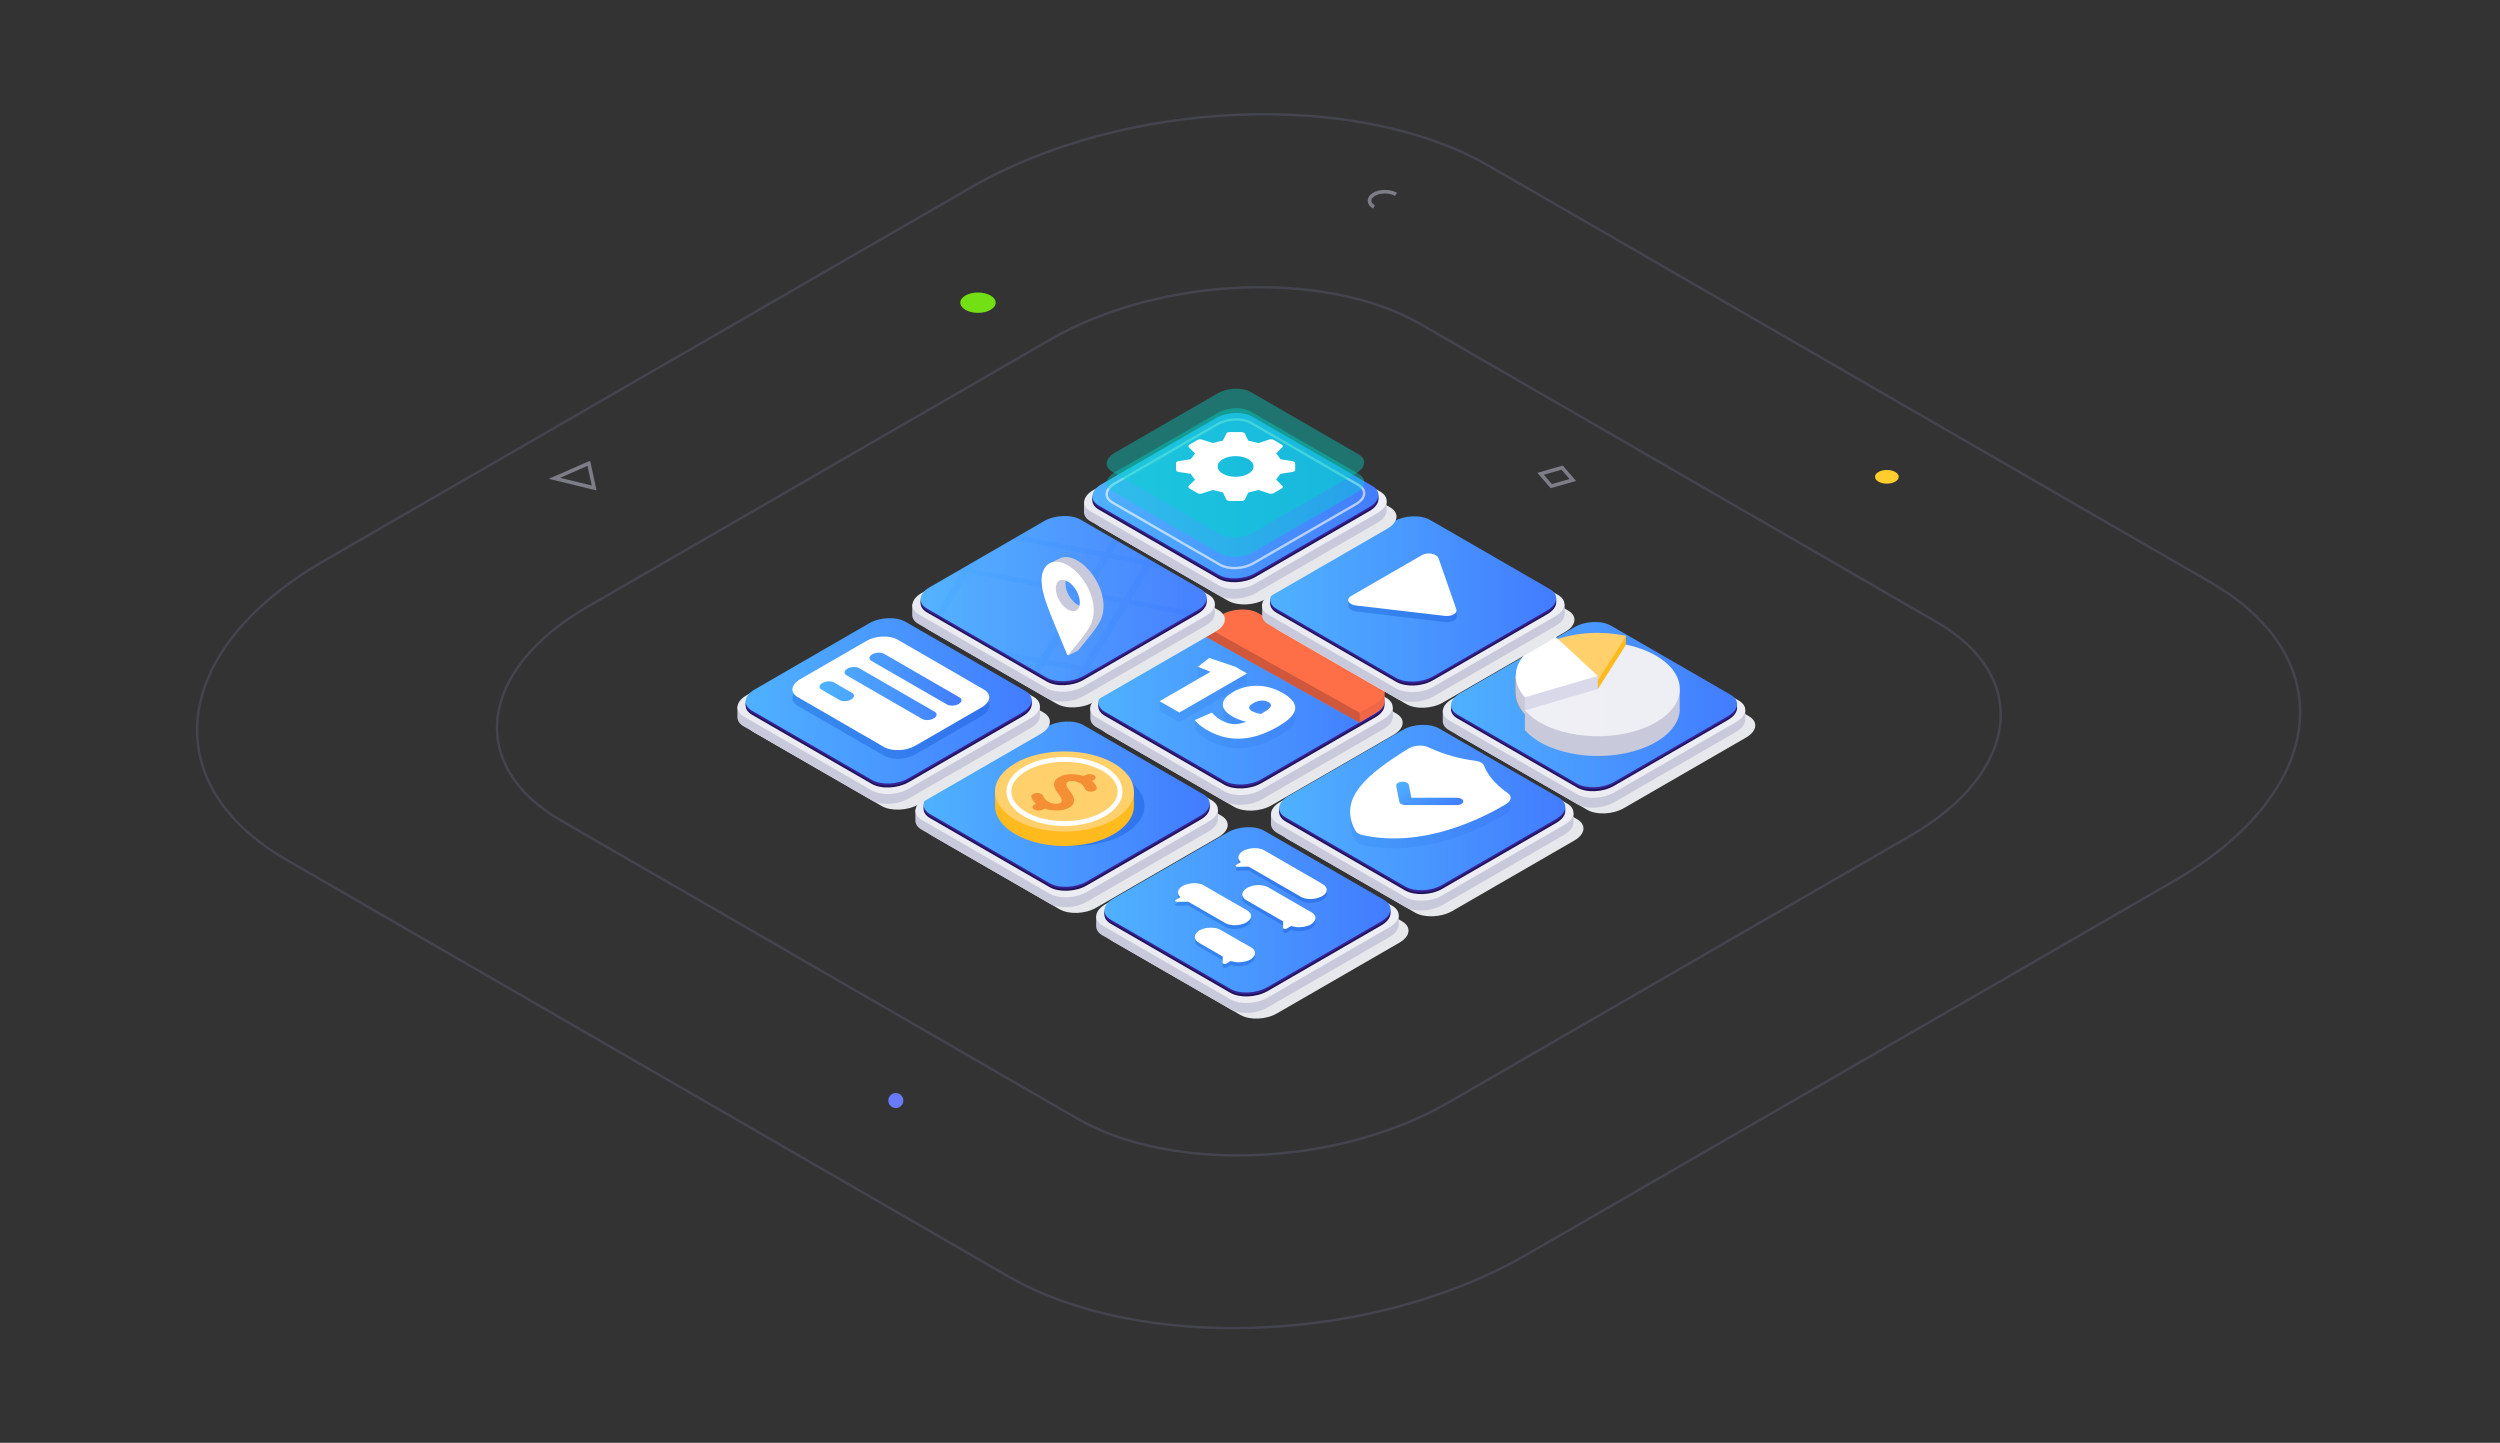 <svg width="1031" height="595" viewBox="0 0 1031 595" fill="none" xmlns="http://www.w3.org/2000/svg">
<rect x="0" y="0" width="1031" height="595" fill="#333333" stroke="none"/>
<path opacity="0.2" d="M444.149 461.225L231.404 338.397C192.228 315.814 197.185 276.294 242.351 250.2L433.133 140.04C478.368 113.946 546.736 111.124 585.911 133.706L798.657 256.534C837.832 279.117 832.875 318.637 787.71 344.731L596.927 454.891C551.693 480.985 483.256 483.876 444.149 461.225Z" stroke="#8888BA" stroke-miterlimit="10"/>
<path opacity="0.2" d="M415.785 526.369L118.258 354.662C63.498 323.058 70.343 267.852 133.572 231.319L400.412 77.299C463.642 40.824 559.298 36.822 614.059 68.427L911.586 240.133C966.346 271.738 959.501 326.944 896.271 363.477L629.431 517.497C566.201 554.03 470.545 557.974 415.785 526.369Z" stroke="#8888BA" stroke-miterlimit="10"/>
<path opacity="0.5" d="M242.833 191.058L228.65 197.255L245.037 201.248L242.833 191.058Z" stroke="#C9C9DC" stroke-width="1.5" stroke-miterlimit="10"/>
<path opacity="0.5" d="M639.752 200.491L635.346 195.396L644.227 192.848L648.634 197.943L639.752 200.491Z" stroke="#C9C9DC" stroke-width="1.5" stroke-miterlimit="10"/>
<path opacity="0.5" d="M566.634 85.374C564.156 83.928 564.156 81.587 566.634 80.141C569.113 78.695 573.175 78.695 575.722 80.141" stroke="#C9C9DC" stroke-width="1.5" stroke-miterlimit="10"/>
<path d="M778.14 199.458C780.84 199.458 783.029 198.194 783.029 196.635C783.029 195.076 780.84 193.812 778.14 193.812C775.441 193.812 773.252 195.076 773.252 196.635C773.252 198.194 775.441 199.458 778.14 199.458Z" fill="#FFCD2D"/>
<path d="M403.322 129.024C407.352 129.024 410.62 127.144 410.62 124.825C410.62 122.505 407.352 120.625 403.322 120.625C399.291 120.625 396.023 122.505 396.023 124.825C396.023 127.144 399.291 129.024 403.322 129.024Z" fill="#73DF15"/>
<path d="M369.448 456.956C371.159 456.956 372.546 455.569 372.546 453.858C372.546 452.147 371.159 450.76 369.448 450.76C367.737 450.76 366.35 452.147 366.35 453.858C366.35 455.569 367.737 456.956 369.448 456.956Z" fill="#6A7AFF"/>
<path d="M511.485 418.538L458.746 388.106C454.89 385.834 455.372 381.979 459.848 379.362L510.383 350.17C514.859 347.554 521.675 347.278 525.53 349.55L578.269 379.982C582.125 382.254 581.643 386.11 577.168 388.726L526.632 417.918C522.157 420.534 515.409 420.81 511.485 418.538Z" fill="#E7E8EB"/>
<path d="M575.309 377.434V378.398C574.965 378.123 574.621 377.847 574.139 377.572L521.4 347.141C517.544 344.868 510.728 345.213 506.253 347.76L455.786 377.021C454.96 377.503 454.203 378.054 453.652 378.605V377.641H452.068V382.116C452.137 383.493 452.963 384.801 454.685 385.765L507.423 416.197C511.279 418.469 518.095 418.125 522.57 415.577L573.106 386.385C575.447 385.008 576.686 383.355 576.824 381.703C576.824 381.565 576.824 381.359 576.824 381.221V377.503H575.309V377.434Z" fill="#C9C9DC"/>
<path d="M507.424 412.135L454.685 381.703C450.83 379.431 451.312 375.576 455.787 372.959L506.323 343.767C510.798 341.151 517.614 340.875 521.469 343.147L574.208 373.579C578.064 375.851 577.582 379.707 573.107 382.323L522.571 411.515C518.027 414.063 511.28 414.338 507.424 412.135Z" fill="url(#paint0_linear_2115_17917)"/>
<path d="M507.424 409.45L458.058 380.946C454.203 378.674 454.685 374.818 459.16 372.202L506.322 344.937C510.797 342.321 517.613 342.046 521.469 344.318L570.834 372.821C574.69 375.094 574.208 378.949 569.733 381.565L522.571 408.83C518.026 411.377 511.279 411.653 507.424 409.45Z" fill="#211258"/>
<path d="M507.424 408.623L458.058 380.12C454.203 377.848 454.685 373.992 459.16 371.376L506.322 344.111C510.797 341.495 517.613 341.219 521.469 343.492L570.834 371.995C574.69 374.267 574.208 378.123 569.733 380.739L522.571 408.004C518.026 410.551 511.279 410.827 507.424 408.623Z" fill="#362295"/>
<path d="M507.424 407.797L458.058 379.293C454.203 377.021 454.685 373.166 459.16 370.55L506.322 343.285C510.797 340.669 517.613 340.393 521.469 342.665L570.834 371.169C574.69 373.441 574.208 377.297 569.733 379.913L522.571 407.178C518.026 409.725 511.279 410.069 507.424 407.797Z" fill="url(#paint1_linear_2115_17917)"/>
<path opacity="0.3" d="M540.333 372.34C538.818 372.34 537.303 371.996 536.271 371.307C535.995 371.101 515.34 359.258 515.065 359.052C514.996 358.983 514.858 358.983 514.721 358.983C513.344 358.983 511.967 359.052 510.59 359.052C510.314 359.052 510.039 358.983 509.832 358.914C509.488 358.708 509.488 358.432 509.832 358.226C510.452 357.881 511.003 357.537 511.622 357.193C511.76 357.124 511.76 357.055 511.622 356.986C510.383 355.747 510.452 354.577 511.554 353.337C511.76 353.131 512.035 352.924 512.311 352.718L513.137 352.236C513.412 352.098 513.757 351.96 514.101 351.891C515.96 351.272 517.957 351.134 519.953 351.685C520.504 351.823 521.055 352.029 521.468 352.305C522.638 352.993 544.12 365.386 545.29 366.075C546.942 367.038 547.424 368.14 546.942 369.448C546.254 371.101 543.5 372.34 540.333 372.34ZM517.475 366.763C519.678 366.488 521.674 366.763 523.258 367.727C524.428 368.415 539.644 377.228 540.815 377.848C541.297 378.123 541.641 378.399 541.916 378.743C542.811 379.913 542.605 381.015 541.572 382.117C541.365 382.323 541.159 382.53 540.952 382.667L540.126 383.149C539.782 383.287 539.369 383.425 539.025 383.562C536.89 384.182 534.825 384.251 532.759 383.562C532.622 383.494 532.553 383.494 532.415 383.562C531.795 383.907 531.245 384.251 530.625 384.595C530.281 384.802 529.73 384.802 529.386 384.595C529.179 384.457 529.11 384.32 529.11 384.182C529.179 383.356 529.179 382.598 529.179 381.772C529.179 381.703 529.11 381.635 529.041 381.566C528.766 381.359 514.376 373.097 514.101 372.96C512.999 372.34 512.38 371.514 512.311 370.619C512.311 368.76 514.445 367.176 517.475 366.763ZM509.144 383.149C507.629 383.149 506.114 382.805 505.082 382.117C504.806 381.91 490.417 373.648 490.141 373.51C490.072 373.441 489.935 373.441 489.797 373.441C488.42 373.441 487.043 373.51 485.666 373.51C485.391 373.51 485.115 373.441 484.909 373.373C484.564 373.166 484.564 372.891 484.909 372.684C485.528 372.34 486.079 371.996 486.699 371.651C486.836 371.582 486.836 371.514 486.699 371.445C485.459 370.206 485.528 369.035 486.63 367.796C486.836 367.589 487.112 367.383 487.387 367.176L488.213 366.694C488.489 366.556 488.833 366.419 489.177 366.35C491.036 365.73 493.033 365.593 495.03 366.143C495.58 366.281 496.131 366.488 496.544 366.763C497.715 367.452 512.931 376.264 514.101 376.884C515.753 377.848 516.235 378.949 515.753 380.258C514.996 381.91 512.242 383.149 509.144 383.149ZM497.852 384.251C500.056 383.975 502.052 384.251 503.636 385.215C504.806 385.903 514.652 391.618 515.891 392.237C516.373 392.513 516.717 392.788 516.993 393.132C517.888 394.303 517.681 395.405 516.648 396.506C516.442 396.713 516.235 396.919 516.029 397.057L515.203 397.539C514.858 397.677 514.445 397.814 514.101 397.952C511.967 398.572 509.901 398.64 507.836 397.952C507.698 397.883 507.629 397.883 507.491 397.952C506.872 398.296 506.321 398.64 505.701 398.985C505.357 399.191 504.806 399.191 504.462 398.985C504.255 398.847 504.187 398.709 504.187 398.572C504.255 397.745 504.255 396.988 504.255 396.162C504.255 396.093 504.187 396.024 504.118 395.955C503.842 395.749 494.823 390.585 494.548 390.447C493.446 389.828 492.826 389.002 492.757 388.106C492.689 386.316 494.823 384.733 497.852 384.251Z" fill="#0449C5"/>
<path d="M540.333 370.756C538.818 370.756 537.303 370.412 536.271 369.723C535.995 369.517 515.34 357.675 515.065 357.468C514.996 357.399 514.858 357.399 514.721 357.399C513.344 357.399 511.967 357.468 510.59 357.468C510.314 357.468 510.039 357.399 509.832 357.33C509.488 357.124 509.488 356.848 509.832 356.642C510.452 356.298 511.003 355.953 511.622 355.609C511.76 355.54 511.76 355.471 511.622 355.403C510.383 354.163 510.452 352.993 511.554 351.754C511.76 351.547 512.035 351.34 512.311 351.134L513.137 350.652C513.412 350.514 513.757 350.377 514.101 350.308C515.96 349.688 517.957 349.55 519.953 350.101C520.504 350.239 521.055 350.445 521.468 350.721C522.638 351.409 544.12 363.802 545.29 364.491C546.942 365.455 547.424 366.556 546.942 367.864C546.254 369.517 543.5 370.756 540.333 370.756ZM517.475 365.11C519.678 364.835 521.674 365.11 523.258 366.074C524.428 366.763 539.644 375.576 540.815 376.195C541.297 376.471 541.641 376.746 541.916 377.09C542.811 378.261 542.605 379.362 541.572 380.464C541.365 380.671 541.159 380.877 540.952 381.015L540.126 381.497C539.782 381.634 539.369 381.772 539.025 381.91C536.89 382.529 534.825 382.598 532.759 381.91C532.622 381.841 532.553 381.841 532.415 381.91C531.795 382.254 531.245 382.598 530.625 382.943C530.281 383.149 529.73 383.149 529.386 382.943C529.179 382.805 529.11 382.667 529.11 382.529C529.179 381.703 529.179 380.946 529.179 380.12C529.179 380.051 529.11 379.982 529.041 379.913C528.766 379.707 514.376 371.445 514.101 371.307C512.999 370.687 512.38 369.861 512.311 368.966C512.311 367.176 514.445 365.592 517.475 365.11ZM509.144 381.566C507.629 381.566 506.114 381.221 505.082 380.533C504.806 380.326 490.417 372.064 490.141 371.927C490.072 371.858 489.935 371.858 489.797 371.858C488.42 371.858 487.043 371.927 485.666 371.927C485.391 371.927 485.115 371.858 484.909 371.789C484.564 371.582 484.564 371.307 484.909 371.1C485.528 370.756 486.079 370.412 486.699 370.068C486.836 369.999 486.836 369.93 486.699 369.861C485.459 368.622 485.528 367.451 486.63 366.212C486.836 366.006 487.112 365.799 487.387 365.592L488.213 365.11C488.489 364.973 488.833 364.835 489.177 364.766C491.036 364.147 493.033 364.009 495.03 364.56C495.58 364.697 496.131 364.904 496.544 365.179C497.715 365.868 512.931 374.681 514.101 375.3C515.753 376.264 516.235 377.366 515.753 378.674C514.996 380.326 512.242 381.566 509.144 381.566ZM497.852 382.667C500.056 382.392 502.052 382.667 503.636 383.631C504.806 384.32 514.652 390.034 515.891 390.654C516.373 390.929 516.717 391.205 516.993 391.549C517.888 392.719 517.681 393.821 516.648 394.922C516.442 395.129 516.235 395.336 516.029 395.473L515.203 395.955C514.858 396.093 514.445 396.231 514.101 396.368C511.967 396.988 509.901 397.057 507.836 396.368C507.698 396.299 507.629 396.299 507.491 396.368C506.872 396.713 506.321 397.057 505.701 397.401C505.357 397.608 504.806 397.608 504.462 397.401C504.255 397.263 504.187 397.126 504.187 396.988C504.255 396.162 504.255 395.404 504.255 394.578C504.255 394.509 504.187 394.44 504.118 394.372C503.842 394.165 494.823 389.001 494.548 388.864C493.446 388.244 492.826 387.418 492.757 386.523C492.689 384.664 494.823 383.08 497.852 382.667Z" fill="white"/>
<path d="M436.92 374.956L384.182 344.525C380.326 342.252 380.808 338.397 385.283 335.781L435.819 306.588C440.294 303.972 447.11 303.697 450.966 305.969L503.705 336.4C507.56 338.672 507.079 342.528 502.603 345.144L452.067 374.337C447.592 376.953 440.845 377.228 436.92 374.956Z" fill="#E7E8EB"/>
<path d="M500.745 333.853V334.817C500.401 334.541 500.056 334.266 499.574 333.99L446.904 303.628C443.049 301.356 436.233 301.7 431.757 304.247L381.222 333.44C380.396 333.921 379.638 334.472 379.087 335.023V334.059H377.504V338.534C377.573 339.911 378.399 341.22 380.12 342.183L432.859 372.615C436.715 374.887 443.531 374.543 448.006 371.995L498.542 342.803C500.883 341.426 502.122 339.774 502.26 338.121C502.26 337.984 502.26 337.777 502.26 337.639V333.921H500.745V333.853Z" fill="#C9C9DC"/>
<path d="M432.86 368.553L380.121 338.121C376.265 335.849 376.747 331.994 381.223 329.377L431.758 300.185C436.233 297.569 443.05 297.293 446.905 299.566L499.644 329.997C503.5 332.269 503.018 336.125 498.542 338.741L448.007 367.933C443.532 370.481 436.715 370.756 432.86 368.553Z" fill="url(#paint2_linear_2115_17917)"/>
<path d="M432.859 365.868L383.494 337.364C379.638 335.092 380.12 331.236 384.596 328.62L431.758 301.356C436.233 298.739 443.049 298.464 446.905 300.736L496.27 329.24C500.126 331.512 499.644 335.367 495.168 337.984L448.006 365.248C443.531 367.796 436.715 368.071 432.859 365.868Z" fill="#211258"/>
<path d="M432.859 365.042L383.494 336.538C379.638 334.266 380.12 330.41 384.596 327.794L431.758 300.529C436.233 297.913 443.049 297.638 446.905 299.91L496.27 328.414C500.126 330.686 499.644 334.541 495.168 337.157L448.006 364.422C443.531 366.969 436.715 367.245 432.859 365.042Z" fill="#362295"/>
<path d="M432.859 364.215L383.494 335.712C379.638 333.44 380.12 329.584 384.596 326.968L431.758 299.703C436.233 297.087 443.049 296.812 446.905 299.084L496.27 327.587C500.126 329.859 499.644 333.715 495.168 336.331L448.006 363.596C443.531 366.143 436.715 366.488 432.859 364.215Z" fill="url(#paint3_linear_2115_17917)"/>
<path opacity="0.3" d="M443.323 348.862C459.142 348.862 471.965 341.464 471.965 332.338C471.965 323.212 459.142 315.814 443.323 315.814C427.505 315.814 414.682 323.212 414.682 332.338C414.682 341.464 427.505 348.862 443.323 348.862Z" fill="#0449C5"/>
<path d="M467.626 326.417H465.699C464.322 324.283 462.119 322.355 459.227 320.634C448.004 314.162 429.897 314.162 418.743 320.634C415.783 322.355 413.649 324.283 412.272 326.417H410.344V332.338C410.344 336.538 413.167 340.807 418.743 344.043C429.966 350.515 448.073 350.515 459.227 344.043C464.804 340.807 467.626 336.607 467.626 332.338V326.417Z" fill="#FFBA1E"/>
<path d="M438.985 342.941C454.803 342.941 467.626 335.543 467.626 326.417C467.626 317.291 454.803 309.893 438.985 309.893C423.167 309.893 410.344 317.291 410.344 326.417C410.344 335.543 423.167 342.941 438.985 342.941Z" fill="#FFD06C"/>
<path d="M438.986 339.636C451.648 339.636 461.912 333.718 461.912 326.417C461.912 319.116 451.648 313.198 438.986 313.198C426.323 313.198 416.059 319.116 416.059 326.417C416.059 333.718 426.323 339.636 438.986 339.636Z" stroke="white" stroke-width="2" stroke-miterlimit="10"/>
<path d="M430.725 333.44L430.036 333.853C429.072 334.404 427.489 334.404 426.525 333.853C425.561 333.302 425.561 332.407 426.525 331.856L427.214 331.512C426.318 330.686 425.63 329.722 425.355 328.758C425.079 328.001 425.974 327.243 427.282 327.037C427.42 327.037 427.489 327.037 427.627 327.037C428.866 326.968 429.968 327.519 430.174 328.207C430.449 329.102 431.138 329.928 432.24 330.617C433.892 331.581 436.233 331.787 437.334 331.099C438.298 330.548 437.954 329.171 436.508 327.45C433.341 323.594 434.856 321.529 436.715 320.496C439.262 318.981 443.462 318.912 446.904 320.083L447.593 319.67C448.557 319.119 450.14 319.119 451.104 319.67C452.068 320.22 452.068 321.116 451.104 321.666L450.416 322.011C451.311 322.837 451.999 323.801 452.275 324.765C452.55 325.522 451.655 326.279 450.347 326.486C449.039 326.624 447.731 326.142 447.455 325.384C447.18 324.489 446.491 323.663 445.39 322.974C443.737 322.011 441.397 321.804 440.295 322.493C439.331 323.043 439.675 324.42 441.121 326.142C444.288 329.997 442.774 332.063 440.915 333.095C438.298 334.541 434.098 334.61 430.725 333.44Z" fill="#F48F36"/>
<path d="M363.596 332.407L310.857 301.975C307.002 299.703 307.484 295.848 311.959 293.231L362.495 264.039C366.97 261.423 373.786 261.147 377.642 263.419L430.38 293.851C434.236 296.123 433.754 299.978 429.279 302.595L378.743 331.787C374.268 334.335 367.452 334.61 363.596 332.407Z" fill="#E7E8EB"/>
<path d="M427.419 291.303V292.267C427.075 291.992 426.731 291.716 426.249 291.441L373.51 261.009C369.654 258.737 362.838 259.082 358.363 261.629L307.827 290.821C307.001 291.303 306.244 291.854 305.693 292.405V291.441H304.109V295.916C304.178 297.293 305.004 298.601 306.726 299.565L359.465 329.997C363.32 332.269 370.136 331.925 374.612 329.377L425.147 300.185C427.488 298.808 428.728 297.156 428.865 295.503C428.865 295.366 428.865 295.159 428.865 295.021V291.303H427.419Z" fill="#C9C9DC"/>
<path d="M359.465 325.935L306.726 295.503C302.871 293.231 303.353 289.376 307.828 286.759L358.364 257.567C362.839 254.951 369.655 254.675 373.511 256.947L426.25 287.379C430.105 289.651 429.623 293.507 425.148 296.123L374.612 325.315C370.137 327.932 363.39 328.207 359.465 325.935Z" fill="url(#paint4_linear_2115_17917)"/>
<path d="M359.465 323.25L310.099 294.746C306.244 292.474 306.726 288.618 311.201 286.002L358.363 258.737C362.838 256.121 369.655 255.846 373.51 258.118L422.875 286.622C426.731 288.894 426.249 292.749 421.774 295.366L374.612 322.63C370.137 325.177 363.389 325.522 359.465 323.25Z" fill="#211258"/>
<path d="M359.465 322.423L310.099 293.92C306.244 291.648 306.726 287.792 311.201 285.176L358.363 257.911C362.838 255.295 369.655 255.02 373.51 257.292L422.875 285.795C426.731 288.067 426.249 291.923 421.774 294.539L374.612 321.804C370.137 324.42 363.389 324.695 359.465 322.423Z" fill="#362295"/>
<path d="M359.465 321.597L310.099 293.093C306.244 290.821 306.726 286.966 311.201 284.35L358.363 257.085C362.838 254.469 369.655 254.193 373.51 256.465L422.875 284.969C426.731 287.241 426.249 291.097 421.774 293.713L374.612 320.978C370.137 323.594 363.389 323.869 359.465 321.597Z" fill="url(#paint5_linear_2115_17917)"/>
<path opacity="0.3" d="M364.628 311.683L329.033 291.097C325.728 289.238 326.142 285.933 329.928 283.73L357.33 267.894C361.117 265.691 366.832 265.485 370.136 267.344L405.732 287.93C409.036 289.789 408.623 293.093 404.837 295.297L377.434 311.132C373.648 313.335 367.933 313.542 364.628 311.683Z" fill="#0449C5"/>
<path d="M364.628 308.103L329.033 287.517C325.728 285.658 326.142 282.353 329.928 280.15L357.33 264.314C361.117 262.111 366.832 261.905 370.136 263.764L405.732 284.35C409.036 286.209 408.623 289.513 404.837 291.717L377.434 307.552C373.648 309.755 367.933 309.962 364.628 308.103Z" fill="white"/>
<path d="M390.585 290.546L359.396 272.576C358.156 271.888 358.294 270.649 359.74 269.822C361.186 268.996 363.32 268.927 364.56 269.616L395.68 287.586C396.919 288.274 396.781 289.513 395.335 290.34C393.958 291.166 391.824 291.235 390.585 290.546ZM385.077 296.261C386.523 295.435 386.66 294.195 385.421 293.507L354.301 275.537C353.062 274.849 350.927 274.917 349.481 275.744C348.036 276.57 347.898 277.809 349.137 278.498L380.257 296.467C381.565 297.225 383.7 297.087 385.077 296.261ZM350.996 288.481C352.442 287.655 352.58 286.415 351.34 285.727L343.973 281.458C342.734 280.77 340.6 280.838 339.154 281.665C337.708 282.491 337.57 283.73 338.81 284.419L346.177 288.687C347.485 289.376 349.619 289.307 350.996 288.481Z" fill="url(#paint6_linear_2115_17917)"/>
<path d="M583.639 376.402L530.9 345.97C527.045 343.698 527.527 339.843 532.002 337.226L582.538 308.034C587.013 305.418 593.829 305.142 597.685 307.414L650.423 337.846C654.279 340.118 653.797 343.974 649.322 346.59L598.786 375.782C594.311 378.33 587.495 378.605 583.639 376.402Z" fill="#E7E8EB"/>
<path d="M647.462 335.299V336.263C647.118 335.987 646.774 335.712 646.292 335.436L593.553 305.005C589.697 302.733 582.881 303.077 578.406 305.624L527.87 334.817C527.044 335.299 526.287 335.849 525.736 336.4V335.436H524.152V339.912C524.221 341.289 525.047 342.597 526.769 343.561L579.508 373.992C583.363 376.264 590.179 375.92 594.654 373.373L645.19 344.18C647.531 342.803 648.77 341.151 648.908 339.499C648.908 339.361 648.908 339.154 648.908 339.017V335.299H647.462Z" fill="#C9C9DC"/>
<path d="M579.508 369.93L526.769 339.498C522.914 337.226 523.396 333.371 527.871 330.754L578.407 301.562C582.882 298.946 589.698 298.67 593.554 300.942L646.293 331.374C650.148 333.646 649.666 337.502 645.191 340.118L594.655 369.31C590.18 371.927 583.433 372.202 579.508 369.93Z" fill="url(#paint7_linear_2115_17917)"/>
<path d="M579.508 367.245L530.142 338.741C526.287 336.469 526.769 332.613 531.244 329.997L578.406 302.733C582.881 300.116 589.698 299.841 593.553 302.113L642.918 330.617C646.774 332.889 646.292 336.744 641.817 339.361L594.655 366.625C590.179 369.173 583.432 369.448 579.508 367.245Z" fill="#211258"/>
<path d="M579.508 366.419L530.142 337.915C526.287 335.643 526.769 331.787 531.244 329.171L578.406 301.906C582.881 299.29 589.698 299.015 593.553 301.287L642.918 329.791C646.774 332.063 646.292 335.918 641.817 338.534L594.655 365.799C590.179 368.415 583.432 368.691 579.508 366.419Z" fill="#362295"/>
<path d="M579.508 365.592L530.142 337.089C526.287 334.817 526.769 330.961 531.244 328.345L578.406 301.08C582.881 298.464 589.698 298.188 593.553 300.461L642.918 328.964C646.774 331.236 646.292 335.092 641.817 337.708L594.655 364.973C590.179 367.589 583.432 367.864 579.508 365.592Z" fill="url(#paint8_linear_2115_17917)"/>
<g opacity="0.3">
<path opacity="0.3" d="M589.079 312.234C593.004 314.093 599.682 316.709 608.426 317.811C610.285 318.017 611.731 318.844 612.075 319.945C614.003 325.04 618.685 328.964 621.852 331.168C623.642 332.407 623.298 334.404 621.026 335.712C611.593 341.357 586.945 354.026 561.884 348.449C560.507 348.174 559.474 347.485 558.992 346.659C551.488 333.095 564.225 323.112 580.817 312.785C583.158 311.408 586.807 311.132 589.079 312.234Z" fill="#0449C5"/>
</g>
<path d="M589.079 308.172C593.004 310.031 599.682 312.647 608.426 313.749C610.285 313.955 611.731 314.781 612.075 315.883C614.003 320.978 618.685 324.902 621.852 327.105C623.642 328.345 623.298 330.341 621.026 331.649C611.593 337.295 586.945 349.964 561.884 344.387C560.507 344.111 559.474 343.423 558.992 342.597C551.488 329.033 564.225 319.05 580.817 308.722C583.158 307.345 586.807 307.07 589.079 308.172Z" fill="white"/>
<path d="M602.642 329.403C602.16 329.128 601.472 328.99 600.783 328.99H582.056L581.023 323.758C580.885 322.932 579.646 322.312 578.2 322.381C576.754 322.45 575.722 323.207 575.79 324.033C575.79 324.102 575.79 324.102 575.79 324.171L577.099 330.712C577.236 331.469 578.338 332.02 579.715 332.02H600.783C602.229 332.02 603.399 331.4 603.468 330.505C603.468 330.092 603.193 329.679 602.642 329.403Z" fill="url(#paint9_linear_2115_17917)"/>
<path d="M509.075 332.82L456.336 302.388C452.48 300.116 452.962 296.261 457.437 293.645L507.973 264.452C512.448 261.836 519.265 261.561 523.12 263.833L575.859 294.264C579.715 296.536 579.233 300.392 574.757 303.008L524.222 332.2C519.747 334.748 512.999 335.023 509.075 332.82Z" fill="#E7E8EB"/>
<path d="M572.899 291.717V292.681C572.555 292.405 572.211 292.13 571.729 291.855L518.99 261.423C515.134 259.151 508.318 259.495 503.843 262.043L453.376 291.235C452.55 291.717 451.793 292.268 451.242 292.818V291.855H449.658V296.33C449.727 297.707 450.553 299.015 452.275 299.979L505.014 330.41C508.869 332.682 515.685 332.338 520.16 329.791L570.696 300.598C573.037 299.221 574.276 297.569 574.414 295.917C574.414 295.779 574.414 295.572 574.414 295.435V291.717H572.899Z" fill="#C9C9DC"/>
<path d="M504.944 326.348L452.205 295.917C448.349 293.645 448.831 289.789 453.307 287.173L503.842 257.98C508.318 255.364 515.134 255.089 518.989 257.361L571.728 287.792C575.584 290.064 575.102 293.92 570.627 296.536L520.091 325.729C515.616 328.345 508.868 328.62 504.944 326.348Z" fill="url(#paint10_linear_2115_17917)"/>
<path d="M504.943 323.663L455.578 295.159C451.722 292.887 452.204 289.032 456.68 286.415L503.842 259.151C508.317 256.534 515.133 256.259 518.989 258.531L568.354 287.035C572.21 289.307 571.728 293.163 567.253 295.779L520.09 323.043C515.615 325.591 508.868 325.866 504.943 323.663Z" fill="#211258"/>
<path d="M504.943 322.837L455.578 294.333C451.722 292.061 452.204 288.205 456.68 285.589L503.842 258.325C508.317 255.708 515.133 255.433 518.989 257.705L568.354 286.209C572.21 288.481 571.728 292.336 567.253 294.953L520.09 322.217C515.615 324.833 508.868 325.109 504.943 322.837Z" fill="#362295"/>
<path d="M504.943 322.011L455.578 293.507C451.722 291.235 452.204 287.379 456.68 284.763L503.842 257.498C508.317 254.882 515.133 254.607 518.989 256.879L568.354 285.383C572.21 287.655 571.728 291.51 567.253 294.126L520.09 321.391C515.615 324.007 508.868 324.283 504.943 322.011Z" fill="url(#paint11_linear_2115_17917)"/>
<g opacity="0.3">
<path opacity="0.3" d="M514.239 277.671L509.695 279.117L509.488 278.979L500.813 276.088L500.331 272.921L493.997 274.917V278.979L499.23 281.045L493.928 284.143L478.23 289.169V293.162L486.355 297.844L514.239 281.733V277.671Z" fill="#0449C5"/>
<path opacity="0.3" d="M529.249 289.858C521.744 285.52 513.964 286.346 508.663 289.376C508.318 289.582 507.974 289.789 507.63 289.995L504.394 290.684V294.471C504.394 294.539 504.394 294.677 504.394 294.746V294.815C504.463 296.398 505.702 297.982 508.318 299.497C511.21 301.149 514.102 301.7 514.102 301.7C510.59 303.077 507.561 303.283 503.637 301.011C500.951 299.428 499.919 297.913 499.919 297.913L498.266 298.602L498.404 297.225L492.965 296.88V300.942C492.965 300.942 494.135 302.87 498.129 305.142C507.905 310.788 517.888 309.067 527.114 303.696C533.035 300.185 538.681 295.297 529.249 289.858ZM519.954 298.464C519.954 298.464 517.889 298.257 516.305 297.293C514.584 296.261 514.653 295.228 516.787 293.989C519.128 292.612 521.331 292.612 523.052 293.576C525.531 295.021 523.396 296.467 519.954 298.464Z" fill="#0449C5"/>
</g>
<path d="M571.04 289.238C571.04 289.169 571.04 289.1 571.04 289.031V285.176H569.526V286.209C569.181 285.933 568.837 285.658 568.424 285.451L519.059 256.947C515.203 254.675 508.387 255.02 503.912 257.567L496.27 261.973L560.713 297.982L567.323 294.126C569.663 292.749 570.903 291.097 571.04 289.444V289.238Z" fill="#F16646"/>
<path d="M496.199 257.911L503.842 253.505C508.317 250.889 515.133 250.613 518.988 252.885L568.354 281.389C572.209 283.661 571.728 287.517 567.252 290.133L560.643 293.989L496.199 257.911Z" fill="#FF6F47"/>
<path d="M478.23 289.169L499.23 277.052L493.997 274.986L498.679 271.337L509.488 274.986L514.239 277.74L486.355 293.851L478.23 289.169Z" fill="white"/>
<path d="M499.781 293.851C499.781 293.851 500.813 295.366 503.498 296.949C507.492 299.221 510.452 298.946 513.964 297.638C513.964 297.638 511.141 297.156 508.18 295.435C502.397 292.061 503.498 288.274 508.524 285.383C513.826 282.284 521.606 281.458 529.111 285.865C538.543 291.304 532.966 296.261 526.907 299.703C517.613 305.074 507.698 306.795 497.922 301.149C493.997 298.877 492.758 296.949 492.758 296.949L499.781 293.851ZM523.121 289.582C521.399 288.619 519.196 288.619 516.855 289.996C514.721 291.235 514.652 292.336 516.373 293.3C517.957 294.195 520.022 294.471 520.022 294.471C523.396 292.474 525.53 290.959 523.121 289.582Z" fill="white"/>
<path d="M560.711 293.92V297.982L496.199 261.974V257.911L560.711 293.92Z" fill="#CE573C"/>
<path d="M435.751 290.202L383.012 259.77C379.156 257.498 379.638 253.643 384.113 251.026L434.649 221.834C439.124 219.218 445.94 218.942 449.796 221.214L502.535 251.646C506.39 253.918 505.908 257.774 501.433 260.39L450.897 289.582C446.422 292.199 439.606 292.474 435.751 290.202Z" fill="#E7E8EB"/>
<path d="M499.505 249.099V250.063C499.161 249.787 498.817 249.512 498.335 249.236L445.596 218.805C441.74 216.533 434.924 216.877 430.449 219.424L379.913 248.617C379.087 249.099 378.33 249.649 377.779 250.2V249.236H376.195V253.712C376.264 255.089 377.09 256.397 378.812 257.361L431.55 287.792C435.406 290.064 442.222 289.72 446.697 287.173L497.233 257.98C499.574 256.603 500.813 254.951 500.951 253.299C500.951 253.161 500.951 252.954 500.951 252.817V249.099H499.505Z" fill="#C9C9DC"/>
<path d="M431.62 283.799L378.881 253.367C375.025 251.095 375.507 247.24 379.982 244.623L430.518 215.431C434.993 212.815 441.809 212.539 445.665 214.811L498.404 245.243C502.259 247.515 501.777 251.371 497.302 253.987L446.767 283.179C442.291 285.727 435.475 286.002 431.62 283.799Z" fill="url(#paint12_linear_2115_17917)"/>
<path d="M431.619 281.045L382.254 252.541C378.398 250.269 378.88 246.413 383.355 243.797L430.517 216.533C434.993 213.916 441.809 213.641 445.664 215.913L495.03 244.417C498.885 246.689 498.403 250.544 493.928 253.161L446.766 280.425C442.291 283.042 435.475 283.317 431.619 281.045Z" fill="#211258"/>
<path d="M431.619 280.288L382.254 251.784C378.398 249.512 378.88 245.656 383.355 243.04L430.517 215.775C434.993 213.159 441.809 212.884 445.664 215.156L495.03 243.66C498.885 245.932 498.403 249.787 493.928 252.404L446.766 279.668C442.291 282.215 435.475 282.491 431.619 280.288Z" fill="#362295"/>
<path d="M431.619 279.461L382.254 250.957C378.398 248.685 378.88 244.83 383.355 242.214L430.517 214.949C434.993 212.333 441.809 212.057 445.664 214.329L495.03 242.833C498.885 245.105 498.403 248.961 493.928 251.577L446.766 278.842C442.291 281.389 435.475 281.664 431.619 279.461Z" fill="url(#paint13_linear_2115_17917)"/>
<mask id="mask0_2115_17917" style="mask-type:alpha" maskUnits="userSpaceOnUse" x="379" y="212" width="119" height="69">
<path d="M431.619 279.461L382.254 250.957C378.398 248.685 378.88 244.83 383.355 242.214L430.517 214.949C434.993 212.333 441.809 212.057 445.664 214.329L495.03 242.833C498.885 245.105 498.403 248.961 493.928 251.577L446.766 278.842C442.291 281.389 435.475 281.664 431.619 279.461Z" fill="white"/>
</mask>
<g mask="url(#mask0_2115_17917)">
<g opacity="0.3">
<g opacity="0.3">
<path opacity="0.3" d="M400.637 234.502L446.146 243.315L454.408 229.614L408.967 220.732L400.637 234.502Z" fill="white"/>
<path opacity="0.3" d="M471.757 232.988L457.368 230.165L449.037 243.935L463.495 246.689L471.757 232.988Z" fill="white"/>
<path opacity="0.3" d="M497.714 235.879L479.675 225.483L475.889 231.679L497.714 235.879Z" fill="white"/>
<path opacity="0.3" d="M472.929 231.06L477.198 224.037L465.286 217.152L458.539 228.237L472.929 231.06Z" fill="white"/>
<path opacity="0.3" d="M448.211 277.327L441.051 289.169L458.263 279.255L448.211 277.327Z" fill="white"/>
<path opacity="0.3" d="M363.32 247.515L382.666 258.669L396.574 235.742L383.355 233.125L363.802 244.417C362.218 245.312 362.012 246.62 363.32 247.515Z" fill="white"/>
<path opacity="0.3" d="M492.896 259.219L495.443 255.088L465.287 249.167L449.383 275.399L461.018 277.671L492.896 259.219Z" fill="white"/>
<path opacity="0.3" d="M504.6 239.873L503.292 239.115L474.719 233.538L466.457 247.308L496.544 253.161L504.6 239.873Z" fill="white"/>
<path opacity="0.3" d="M427.901 273.334L397.883 267.55L422.806 281.871L427.901 273.334Z" fill="white"/>
<path opacity="0.3" d="M462.325 248.617L447.936 245.794L432.031 272.025L446.421 274.848L462.325 248.617Z" fill="white"/>
<path opacity="0.3" d="M437.401 289.72L445.25 276.707L430.861 273.884L425.215 283.248L435.818 289.375C436.231 289.582 436.713 289.72 437.264 289.789L437.401 289.72Z" fill="white"/>
<path opacity="0.3" d="M411.101 217.221L410.068 218.874L455.578 227.686L462.807 215.706L460.122 214.192L423.288 210.13L411.101 217.221Z" fill="white"/>
<path opacity="0.3" d="M397.676 233.883L406.007 220.182H405.938L386.109 231.68L397.676 233.883Z" fill="white"/>
<path opacity="0.3" d="M399.466 236.361L385.076 260.114L392.305 264.314L429.071 271.475L444.975 245.243L399.466 236.361Z" fill="white"/>
</g>
</g>
<path d="M444.356 231.198C441.602 229.614 439.054 229.339 437.195 230.234C437.127 230.303 437.058 230.303 436.92 230.371L433.064 232.299L432.789 233.676L434.028 234.296C433.753 235.26 433.615 236.292 433.615 237.532C433.615 243.177 436.163 249.03 443.048 265.485L439.881 267.344L440.569 270.304L444.562 268.308L444.631 268.239C452.342 258.806 455.096 255.846 455.096 249.925C455.165 242.971 450.346 234.64 444.356 231.198ZM444.356 249.374C441.602 247.79 439.399 243.935 439.399 240.699C439.399 237.532 441.602 236.224 444.356 237.807C447.11 239.391 449.313 243.246 449.313 246.482C449.382 249.718 447.11 250.958 444.356 249.374Z" fill="#C9C9DC"/>
<path d="M440.362 233.125C434.441 229.683 429.553 232.506 429.553 239.322C429.553 245.243 432.376 251.439 440.018 269.753C440.156 270.167 440.431 270.304 440.569 270.098C448.28 260.665 451.034 257.705 451.034 251.784C451.172 244.899 446.352 236.568 440.362 233.125ZM440.362 251.371C437.608 249.787 435.405 245.931 435.405 242.695C435.405 239.528 437.608 238.22 440.362 239.804C443.116 241.387 445.319 245.243 445.319 248.479C445.388 251.646 443.116 252.954 440.362 251.371Z" fill="white"/>
</g>
<path d="M654.487 333.922L601.748 303.49C597.892 301.218 598.374 297.362 602.85 294.746L653.385 265.554C657.86 262.938 664.677 262.662 668.532 264.934L721.271 295.366C725.127 297.638 724.645 301.493 720.17 304.11L669.634 333.302C665.09 335.918 658.342 336.194 654.487 333.922Z" fill="#E7E8EB"/>
<path d="M718.241 292.818V293.782C717.897 293.507 717.553 293.231 717.071 292.956L664.401 262.593C660.545 260.321 653.729 260.665 649.254 263.213L598.718 292.405C597.892 292.887 597.134 293.438 596.584 293.989V293.025H595V297.5C595.069 298.877 595.895 300.185 597.616 301.149L650.355 331.581C654.211 333.853 661.027 333.508 665.502 330.961L716.038 301.769C718.379 300.392 719.618 298.739 719.756 297.087C719.756 296.949 719.756 296.743 719.756 296.605V292.887H718.241V292.818Z" fill="#C9C9DC"/>
<path d="M650.356 327.519L597.617 297.087C593.761 294.815 594.243 290.959 598.719 288.343L649.254 259.151C653.73 256.534 660.546 256.259 664.401 258.531L717.14 288.963C720.996 291.235 720.514 295.09 716.039 297.707L665.503 326.899C661.028 329.446 654.212 329.722 650.356 327.519Z" fill="url(#paint14_linear_2115_17917)"/>
<path d="M650.355 324.765L600.99 296.261C597.135 293.989 597.616 290.133 602.092 287.517L649.254 260.252C653.729 257.636 660.545 257.361 664.401 259.633L713.766 288.136C717.622 290.408 717.14 294.264 712.664 296.88L665.502 324.145C661.027 326.761 654.211 327.037 650.355 324.765Z" fill="#211258"/>
<path d="M650.355 324.007L600.99 295.503C597.135 293.231 597.616 289.376 602.092 286.759L649.254 259.495C653.729 256.879 660.545 256.603 664.401 258.875L713.766 287.379C717.622 289.651 717.14 293.507 712.664 296.123L665.502 323.387C661.027 325.935 654.211 326.21 650.355 324.007Z" fill="#362295"/>
<path d="M650.355 323.181L600.99 294.677C597.135 292.405 597.616 288.55 602.092 285.933L649.254 258.669C653.729 256.053 660.545 255.777 664.401 258.049L713.766 286.553C717.622 288.825 717.14 292.681 712.664 295.297L665.502 322.561C661.027 325.109 654.211 325.384 650.355 323.181Z" fill="url(#paint15_linear_2115_17917)"/>
<path d="M658.548 263.144L654.417 264.934H641.129V271.544L658.961 288.068L670.528 269.754V263.144H658.548Z" fill="#454FE4"/>
<path d="M658.961 287.104L670.528 268.79V262.18H658.961V287.104Z" fill="#FFBA1E"/>
<path d="M626.945 279.324V278.842H625.018V285.658C625.018 288.618 626.257 291.648 628.736 294.471V276.845C628.116 277.671 627.496 278.497 626.945 279.324Z" fill="#FFA01E"/>
<path d="M658.961 280.494L641.129 263.97C650.148 260.734 660.545 260.115 670.597 262.249L658.961 280.494Z" fill="#FFD06C"/>
<path d="M654.829 278.773L641.128 269.203C634.312 271.681 629.492 275.262 627.014 279.255V278.773H625.086V285.589C625.086 288.55 626.325 291.579 628.804 294.402L658.891 285.589V278.773H654.829Z" fill="#C9C9DC"/>
<path d="M628.805 287.586V294.471L658.961 285.658V278.773L628.805 287.586Z" fill="#D9D9EA"/>
<path d="M692.697 292.68C692.697 292.405 692.697 292.13 692.697 291.854V284.694H664.744L636.653 292.887H628.873V301.08C632.866 305.624 639.063 308.791 647.394 310.581C664.881 314.299 684.297 309.067 690.7 298.946C692.008 296.949 692.628 294.884 692.766 292.818V292.68H692.697Z" fill="#C9C9DC"/>
<path d="M658.96 284.143L670.596 265.829C688.084 269.547 697.103 280.701 690.7 290.822C684.297 300.942 664.881 306.106 647.394 302.457C639.063 300.667 632.935 297.569 628.873 292.956L658.96 284.143Z" fill="url(#paint16_linear_2115_17917)"/>
<path d="M658.961 278.773L628.874 287.586C620.818 278.429 626.051 267.619 641.129 262.249L658.961 278.773Z" fill="white"/>
<path d="M579.92 290.34L527.182 259.908C523.326 257.636 523.808 253.78 528.283 251.164L578.819 221.972C583.294 219.355 590.11 219.08 593.966 221.352L646.705 251.784C650.56 254.056 650.078 257.911 645.603 260.528L595.067 289.72C590.592 292.336 583.776 292.612 579.92 290.34Z" fill="#E7E8EB"/>
<path d="M643.676 249.236V250.2C643.332 249.925 642.988 249.649 642.506 249.374L589.767 218.942C585.911 216.67 579.095 217.014 574.62 219.562L524.084 248.754C523.258 249.236 522.501 249.787 521.95 250.338V249.374H520.504V253.849C520.573 255.226 521.399 256.534 523.12 257.498L575.859 287.93C579.715 290.202 586.531 289.858 591.006 287.31L641.542 258.118C643.883 256.741 645.122 255.088 645.26 253.436C645.26 253.298 645.26 253.092 645.26 252.954V249.236H643.676Z" fill="#C9C9DC"/>
<path d="M575.79 283.937L523.051 253.505C519.195 251.233 519.677 247.377 524.152 244.761L574.688 215.569C579.163 212.952 585.979 212.677 589.835 214.949L642.574 245.381C646.429 247.653 645.948 251.508 641.472 254.125L590.937 283.317C586.461 285.864 579.714 286.14 575.79 283.937Z" fill="url(#paint17_linear_2115_17917)"/>
<path d="M575.789 281.183L526.424 252.679C522.568 250.407 523.05 246.551 527.525 243.935L574.687 216.67C579.163 214.054 585.979 213.779 589.834 216.051L639.2 244.554C643.055 246.826 642.573 250.682 638.098 253.298L590.936 280.563C586.461 283.179 579.713 283.455 575.789 281.183Z" fill="#211258"/>
<path d="M575.789 280.425L526.424 251.921C522.568 249.649 523.05 245.794 527.525 243.177L574.687 215.913C579.163 213.297 585.979 213.021 589.834 215.293L639.2 243.797C643.055 246.069 642.573 249.925 638.098 252.541L590.936 279.806C586.461 282.353 579.713 282.628 575.789 280.425Z" fill="#362295"/>
<path d="M575.789 279.599L526.424 251.095C522.568 248.823 523.05 244.968 527.525 242.351L574.687 215.087C579.163 212.47 585.979 212.195 589.834 214.467L639.2 242.971C643.055 245.243 642.573 249.099 638.098 251.715L590.936 278.979C586.461 281.527 579.713 281.802 575.789 279.599Z" fill="url(#paint18_linear_2115_17917)"/>
<path opacity="0.3" d="M600.714 252.128H600.095L593.278 232.506C592.521 230.716 588.734 230.027 586.462 231.335L557.27 248.204C557.201 248.272 557.132 248.272 557.132 248.341V247.859H556.1V250.062C556.237 251.026 557.408 251.99 559.336 252.197L595.895 256.534C598.511 256.81 600.714 255.708 600.783 254.331V252.128H600.714Z" fill="#0449C5"/>
<path d="M559.266 249.718C556.099 249.374 554.928 247.102 557.201 245.794L586.393 228.926C588.665 227.618 592.452 228.306 593.209 230.096L600.576 251.233C601.196 252.885 598.717 254.331 595.825 253.987L559.266 249.718Z" fill="white"/>
<path d="M506.528 247.791L453.789 217.359C449.933 215.087 450.415 211.231 454.891 208.615L505.426 179.423C509.901 176.806 516.718 176.531 520.573 178.803L573.312 209.235C577.168 211.507 576.686 215.362 572.21 217.979L521.675 247.171C517.2 249.718 510.452 249.994 506.528 247.791Z" fill="#E7E8EB"/>
<path d="M570.351 206.687V207.651C570.007 207.376 569.662 207.1 569.181 206.825L516.442 176.393C512.586 174.121 505.77 174.465 501.295 177.013L450.759 206.205C449.933 206.687 449.175 207.238 448.625 207.789V206.825H447.041V211.3C447.11 212.677 447.936 213.985 449.657 214.949L502.396 245.381C506.252 247.653 513.068 247.308 517.543 244.761L568.079 215.569C570.42 214.192 571.659 212.539 571.797 210.887C571.797 210.749 571.797 210.543 571.797 210.405V206.687H570.351Z" fill="#C9C9DC"/>
<path d="M502.465 241.319L449.726 210.887C445.871 208.615 446.353 204.759 450.828 202.143L501.364 172.951C505.839 170.334 512.655 170.059 516.511 172.331L569.249 202.763C573.105 205.035 572.623 208.89 568.148 211.507L517.612 240.699C513.137 243.315 506.321 243.591 502.465 241.319Z" fill="url(#paint19_linear_2115_17917)"/>
<path d="M502.465 238.633L453.099 210.13C449.244 207.858 449.726 204.002 454.201 201.386L501.363 174.121C505.838 171.505 512.654 171.229 516.51 173.502L565.875 202.005C569.731 204.277 569.249 208.133 564.773 210.749L517.612 238.014C513.136 240.561 506.32 240.837 502.465 238.633Z" fill="#211258"/>
<path d="M502.465 237.807L453.099 209.303C449.244 207.031 449.726 203.176 454.201 200.56L501.363 173.295C505.838 170.679 512.654 170.403 516.51 172.675L565.875 201.179C569.731 203.451 569.249 207.307 564.773 209.923L517.612 237.188C513.136 239.804 506.32 240.079 502.465 237.807Z" fill="#362295"/>
<path d="M502.465 236.981L453.099 208.477C449.244 206.205 449.726 202.35 454.201 199.733L501.363 172.469C505.838 169.853 512.654 169.577 516.51 171.849L565.875 200.353C569.731 202.625 569.249 206.481 564.773 209.097L517.612 236.361C513.136 238.978 506.32 239.253 502.465 236.981Z" fill="url(#paint20_linear_2115_17917)"/>
<path opacity="0.6" d="M503.153 232.919L458.745 207.238C455.234 205.241 455.716 201.73 459.709 199.389L502.189 174.878C506.251 172.538 512.31 172.331 515.822 174.328L560.23 200.009C563.741 202.005 563.259 205.517 559.266 207.858L516.785 232.368C512.723 234.709 506.665 234.916 503.153 232.919Z" stroke="white"/>
<path opacity="0.4" d="M503.153 228.306L458.745 202.625C455.234 200.628 455.716 197.117 459.709 194.776L502.189 170.265C506.251 167.925 512.31 167.718 515.822 169.715L560.23 195.396C563.741 197.392 563.259 200.904 559.266 203.245L516.785 227.755C512.723 230.096 506.665 230.371 503.153 228.306Z" fill="#00D4CA"/>
<path opacity="0.4" d="M503.153 220.25L458.745 194.569C455.234 192.573 455.716 189.061 459.709 186.721L502.189 162.21C506.251 159.869 512.31 159.663 515.822 161.659L560.23 187.34C563.741 189.337 563.259 192.848 559.266 195.189L516.785 219.631C512.723 221.972 506.665 222.247 503.153 220.25Z" fill="#00D4CA"/>
<path d="M528.835 200.353L526.287 197.805C526.976 196.842 527.251 196.36 528.077 195.396L533.035 194.638C533.723 194.501 534.205 194.156 534.136 193.743V191.058C534.136 190.645 533.654 190.301 533.035 190.163L528.077 189.406C527.389 188.442 527.114 187.96 526.287 186.996L528.835 184.449C529.179 184.104 529.041 183.622 528.559 183.347L525.255 181.419C524.773 181.144 523.946 181.075 523.396 181.282L518.989 182.727C517.268 182.314 516.511 182.177 514.789 181.695L513.412 178.872C513.206 178.459 512.586 178.183 511.898 178.183H507.216C506.458 178.183 505.839 178.459 505.701 178.872L504.324 181.695C502.603 182.108 501.846 182.245 500.124 182.727L495.718 181.282C495.098 181.075 494.341 181.144 493.859 181.419L490.554 183.347C490.072 183.622 489.934 184.104 490.279 184.449L492.826 186.996C492.138 187.96 491.862 188.442 491.036 189.406L486.079 190.163C485.39 190.301 484.908 190.645 484.977 191.058V193.743C484.977 194.156 485.459 194.501 486.079 194.638L491.036 195.396C491.725 196.36 492 196.842 492.826 197.805L490.279 200.353C489.934 200.697 490.072 201.179 490.554 201.455L493.859 203.382C494.341 203.658 495.167 203.727 495.718 203.52L500.124 202.074C501.846 202.487 502.603 202.625 504.324 203.107L505.701 205.93C505.908 206.343 506.527 206.618 507.216 206.618H511.898C512.655 206.618 513.275 206.343 513.412 205.93L514.789 203.107C516.511 202.694 517.268 202.556 518.989 202.074L523.396 203.52C524.015 203.727 524.773 203.658 525.255 203.382L528.559 201.455C529.11 201.179 529.179 200.697 528.835 200.353ZM504.324 195.396C501.432 193.743 501.432 190.989 504.324 189.337C507.216 187.685 511.898 187.685 514.789 189.337C517.681 190.989 517.681 193.743 514.789 195.396C511.898 197.048 507.216 197.048 504.324 195.396Z" fill="white"/>
<defs>
<linearGradient id="paint0_linear_2115_17917" x1="452.063" y1="377.63" x2="576.775" y2="377.63" gradientUnits="userSpaceOnUse">
<stop offset="0.002" stop-color="#EAEAF1"/>
<stop offset="1" stop-color="#EEEFF4"/>
</linearGradient>
<linearGradient id="paint1_linear_2115_17917" x1="455.401" y1="375.236" x2="573.436" y2="375.236" gradientUnits="userSpaceOnUse">
<stop offset="0.006" stop-color="#4FB1FF"/>
<stop offset="1" stop-color="#427CFF"/>
</linearGradient>
<linearGradient id="paint2_linear_2115_17917" x1="377.513" y1="334.046" x2="502.225" y2="334.046" gradientUnits="userSpaceOnUse">
<stop offset="0.002" stop-color="#EAEAF1"/>
<stop offset="1" stop-color="#EEEFF4"/>
</linearGradient>
<linearGradient id="paint3_linear_2115_17917" x1="380.851" y1="331.652" x2="498.887" y2="331.652" gradientUnits="userSpaceOnUse">
<stop offset="0.006" stop-color="#4FB1FF"/>
<stop offset="1" stop-color="#427CFF"/>
</linearGradient>
<linearGradient id="paint4_linear_2115_17917" x1="304.158" y1="291.461" x2="428.871" y2="291.461" gradientUnits="userSpaceOnUse">
<stop offset="0.002" stop-color="#EAEAF1"/>
<stop offset="1" stop-color="#EEEFF4"/>
</linearGradient>
<linearGradient id="paint5_linear_2115_17917" x1="307.496" y1="289.066" x2="425.532" y2="289.066" gradientUnits="userSpaceOnUse">
<stop offset="0.006" stop-color="#4FB1FF"/>
<stop offset="1" stop-color="#427CFF"/>
</linearGradient>
<linearGradient id="paint6_linear_2115_17917" x1="338.044" y1="283.049" x2="396.549" y2="283.049" gradientUnits="userSpaceOnUse">
<stop offset="0.006" stop-color="#4FB1FF"/>
<stop offset="1" stop-color="#427CFF"/>
</linearGradient>
<linearGradient id="paint7_linear_2115_17917" x1="524.198" y1="335.451" x2="648.91" y2="335.451" gradientUnits="userSpaceOnUse">
<stop offset="0.002" stop-color="#EAEAF1"/>
<stop offset="1" stop-color="#EEEFF4"/>
</linearGradient>
<linearGradient id="paint8_linear_2115_17917" x1="527.536" y1="333.057" x2="645.572" y2="333.057" gradientUnits="userSpaceOnUse">
<stop offset="0.006" stop-color="#4FB1FF"/>
<stop offset="1" stop-color="#427CFF"/>
</linearGradient>
<linearGradient id="paint9_linear_2115_17917" x1="576.755" y1="322.827" x2="587.069" y2="340.691" gradientUnits="userSpaceOnUse">
<stop offset="0.006" stop-color="#4FB1FF"/>
<stop offset="1" stop-color="#427CFF"/>
</linearGradient>
<linearGradient id="paint10_linear_2115_17917" x1="449.648" y1="291.867" x2="574.36" y2="291.867" gradientUnits="userSpaceOnUse">
<stop offset="0.002" stop-color="#EAEAF1"/>
<stop offset="1" stop-color="#EEEFF4"/>
</linearGradient>
<linearGradient id="paint11_linear_2115_17917" x1="452.985" y1="289.472" x2="571.022" y2="289.472" gradientUnits="userSpaceOnUse">
<stop offset="0.006" stop-color="#4FB1FF"/>
<stop offset="1" stop-color="#427CFF"/>
</linearGradient>
<linearGradient id="paint12_linear_2115_17917" x1="376.295" y1="249.282" x2="501.007" y2="249.282" gradientUnits="userSpaceOnUse">
<stop offset="0.002" stop-color="#EAEAF1"/>
<stop offset="1" stop-color="#EEEFF4"/>
</linearGradient>
<linearGradient id="paint13_linear_2115_17917" x1="379.632" y1="246.887" x2="497.668" y2="246.887" gradientUnits="userSpaceOnUse">
<stop offset="0.006" stop-color="#4FB1FF"/>
<stop offset="1" stop-color="#427CFF"/>
</linearGradient>
<linearGradient id="paint14_linear_2115_17917" x1="595.026" y1="293.003" x2="719.738" y2="293.003" gradientUnits="userSpaceOnUse">
<stop offset="0.002" stop-color="#EAEAF1"/>
<stop offset="1" stop-color="#EEEFF4"/>
</linearGradient>
<linearGradient id="paint15_linear_2115_17917" x1="598.364" y1="290.608" x2="716.4" y2="290.608" gradientUnits="userSpaceOnUse">
<stop offset="0.006" stop-color="#4FB1FF"/>
<stop offset="1" stop-color="#427CFF"/>
</linearGradient>
<linearGradient id="paint16_linear_2115_17917" x1="628.824" y1="284.709" x2="692.707" y2="284.709" gradientUnits="userSpaceOnUse">
<stop offset="0.002" stop-color="#EFEFF6"/>
<stop offset="1" stop-color="#EEEFF4"/>
</linearGradient>
<linearGradient id="paint17_linear_2115_17917" x1="520.474" y1="249.418" x2="645.187" y2="249.418" gradientUnits="userSpaceOnUse">
<stop offset="0.002" stop-color="#EAEAF1"/>
<stop offset="1" stop-color="#EEEFF4"/>
</linearGradient>
<linearGradient id="paint18_linear_2115_17917" x1="523.812" y1="247.024" x2="641.848" y2="247.024" gradientUnits="userSpaceOnUse">
<stop offset="0.006" stop-color="#4FB1FF"/>
<stop offset="1" stop-color="#427CFF"/>
</linearGradient>
<linearGradient id="paint19_linear_2115_17917" x1="447.121" y1="206.833" x2="571.833" y2="206.833" gradientUnits="userSpaceOnUse">
<stop offset="0.002" stop-color="#EAEAF1"/>
<stop offset="1" stop-color="#EEEFF4"/>
</linearGradient>
<linearGradient id="paint20_linear_2115_17917" x1="450.459" y1="204.439" x2="568.494" y2="204.439" gradientUnits="userSpaceOnUse">
<stop offset="0.006" stop-color="#4FB1FF"/>
<stop offset="1" stop-color="#427CFF"/>
</linearGradient>
</defs>
</svg>
